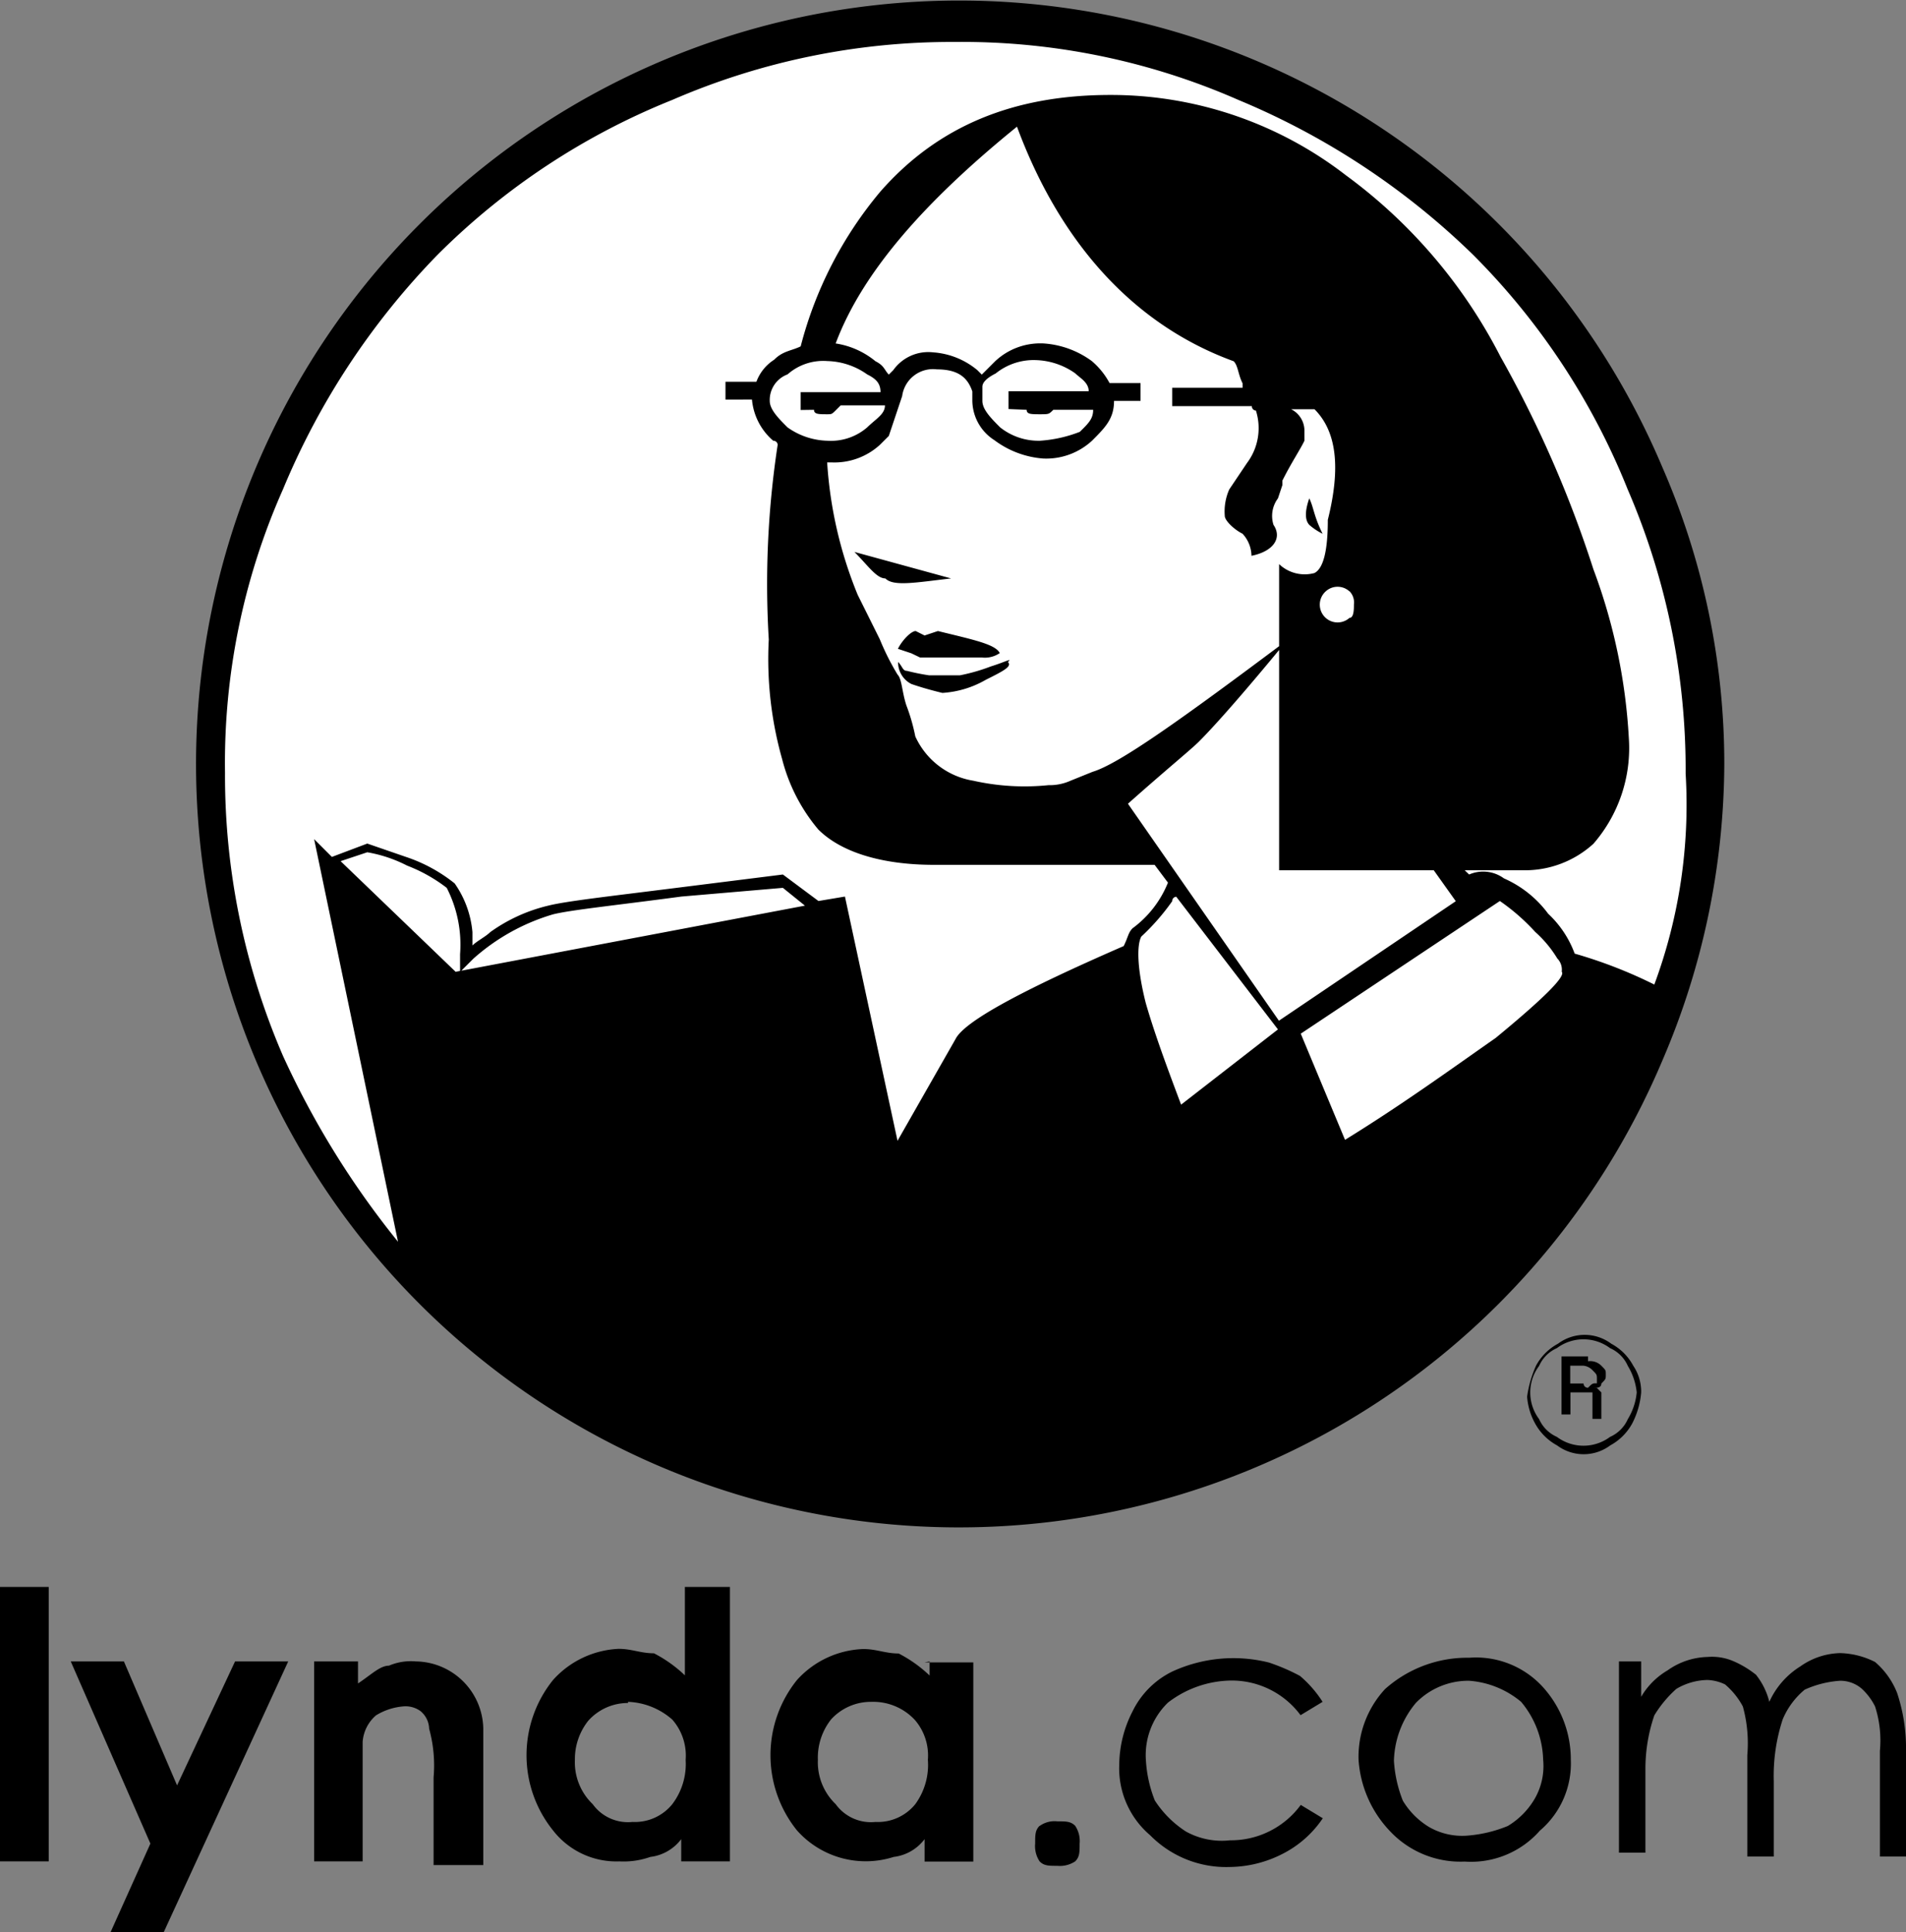 <svg id="Layer_1" data-name="Layer 1" xmlns="http://www.w3.org/2000/svg" viewBox="0 0 98.6 99.91"><rect x="0" y="0" width="98.6" height="99.91" fill="#808080" stroke="none"/><defs><style>.cls-1{fill:#fff;}</style></defs><title>lynda</title><g id="nlynda.com_logo_1_primary_logo_" data-name="nlynda.com logo 1 primary logo "><path d="M0,82.06H2.52V96.25H0Zm3.66,3.85H6.41l2.75,6.41,3-6.41h2.75l-6.44,14H5.72l2.06-4.58Zm12.34,0h2.52v1.14c.69-.46,1.14-.92,1.6-.92a2.89,2.89,0,0,1,1.39-.22A3.54,3.54,0,0,1,25,89.54c0,.08,0,.17,0,.26v6.64H22.43V91.91a7.14,7.14,0,0,0-.23-2.52,1.22,1.22,0,0,0-.46-.92,1.32,1.32,0,0,0-.92-.23,3.19,3.19,0,0,0-1.37.46,2,2,0,0,0-.69,1.37v6.18H16.25V85.91Zm19.24-3.85h2.52V96.25H35.24V95.1a2.35,2.35,0,0,1-1.6.92,4.15,4.15,0,0,1-1.6.23,4.15,4.15,0,0,1-3.43-1.6,6.2,6.2,0,0,1,0-7.78A4.85,4.85,0,0,1,32,85.26c.69,0,1.14.23,1.83.23a6.87,6.87,0,0,1,1.6,1.14V82.06Zm-2.75,6a2.75,2.75,0,0,0-2.06.92A3.19,3.19,0,0,0,29.74,91a3,3,0,0,0,.92,2.29,2.25,2.25,0,0,0,2.06.92,2.49,2.49,0,0,0,2.06-.92A3.44,3.44,0,0,0,35.47,91a2.82,2.82,0,0,0-.69-2.08A3.67,3.67,0,0,0,32.49,88Zm15.34-2.1h2.52v10.3H47.83V95.1a2.35,2.35,0,0,1-1.6.92,4.76,4.76,0,0,1-5-1.37,6.2,6.2,0,0,1,0-7.78,4.85,4.85,0,0,1,3.43-1.6c.69,0,1.14.23,1.83.23a6.87,6.87,0,0,1,1.6,1.14v-.73ZM45.08,88a2.79,2.79,0,0,0-2.08.9A3.19,3.19,0,0,0,42.31,91a3,3,0,0,0,.92,2.29,2.25,2.25,0,0,0,2.06.92,2.49,2.49,0,0,0,2.06-.92A3.44,3.44,0,0,0,48,91a2.81,2.81,0,0,0-.67-2.06A2.94,2.94,0,0,0,45.08,88Zm8.7,6.41c-.23.23-.23.46-.23.92a1.43,1.43,0,0,0,.23.92c.23.23.46.23.92.23a1.43,1.43,0,0,0,.92-.23c.23-.23.23-.46.23-.92a1.41,1.41,0,0,0-.23-.92c-.23-.23-.46-.23-.92-.23A1.32,1.32,0,0,0,53.78,94.42ZM68.42,88l-1.14.69a4.43,4.43,0,0,0-3.66-1.79,5.47,5.47,0,0,0-3.2,1.14,3.78,3.78,0,0,0-1.14,3,6.69,6.69,0,0,0,.46,2.06,5.42,5.42,0,0,0,1.6,1.6,3.82,3.82,0,0,0,2.29.46,4.48,4.48,0,0,0,3.66-1.83l1.14.69a5.5,5.5,0,0,1-2.06,1.83,6.12,6.12,0,0,1-2.75.69,5.52,5.52,0,0,1-4.12-1.64,4.55,4.55,0,0,1-1.6-3.66,6.12,6.12,0,0,1,.69-2.75,4.47,4.47,0,0,1,2.06-2.06,7.56,7.56,0,0,1,5-.46,10.29,10.29,0,0,1,1.6.69A6,6,0,0,1,68.42,88ZM76,85.72a4.68,4.68,0,0,1,3.89,1.6A5.57,5.57,0,0,1,81.26,91a4.55,4.55,0,0,1-1.6,3.66,4.74,4.74,0,0,1-3.89,1.6,5,5,0,0,1-3.89-1.6A5.91,5.91,0,0,1,70.28,91a5.16,5.16,0,0,1,1.37-3.66A6.39,6.39,0,0,1,76,85.72Zm0,1.19a3.79,3.79,0,0,0-2.75,1.14,4.85,4.85,0,0,0-1.14,3,6.69,6.69,0,0,0,.46,2.06,4,4,0,0,0,1.37,1.37,3.44,3.44,0,0,0,2.06.43,6.89,6.89,0,0,0,2-.49,4,4,0,0,0,1.37-1.37A3.38,3.38,0,0,0,79.83,91a4.85,4.85,0,0,0-1.14-3A4.74,4.74,0,0,0,76,86.91Zm7.52-1H84.9v1.83a3.83,3.83,0,0,1,1.37-1.37,3.71,3.71,0,0,1,2.06-.69,2.8,2.8,0,0,1,1.37.23,5.1,5.1,0,0,1,1.14.69A3.69,3.69,0,0,1,91.53,88a4.18,4.18,0,0,1,1.6-1.83,3.71,3.71,0,0,1,2.06-.69,4.22,4.22,0,0,1,1.81.46,4.06,4.06,0,0,1,1.14,1.6,9,9,0,0,1,.46,3V96H97.25V90.53A5.72,5.72,0,0,0,97,88.24a3.13,3.13,0,0,0-.69-.92,1.7,1.7,0,0,0-1.12-.41,5.3,5.3,0,0,0-1.83.46,4,4,0,0,0-1.14,1.54,9.37,9.37,0,0,0-.46,3.2V96H90.39V90.76a7.14,7.14,0,0,0-.23-2.52,3.92,3.92,0,0,0-.92-1.14,2.27,2.27,0,0,0-.92-.23,3.26,3.26,0,0,0-1.6.46,6,6,0,0,0-1.14,1.37,8.53,8.53,0,0,0-.46,2.75V95.8H83.75V85.91Z"/><circle id="nwhite_background" data-name="nwhite background" class="cls-1" cx="49.66" cy="39.5" r="38.67"/><path d="M86,24.17A39.48,39.48,0,1,0,34.29,75.89l0,0A39.5,39.5,0,0,0,86,54.83,39.1,39.1,0,0,0,89.2,39.5,38.3,38.3,0,0,0,86,24.17ZM23.57,50.25l-5.95-5.72L19,44.07a7.15,7.15,0,0,1,2.06.69,8.11,8.11,0,0,1,2.05,1.15,6.44,6.44,0,0,1,.69,3.43v.92l.69-.69a10.74,10.74,0,0,1,4.12-2.29c.92-.23,3.2-.46,6.64-.92l5.25-.45,1.14.92ZM61.1,57.12c-.69-1.83-1.37-3.66-1.83-5.26-.46-1.83-.46-3-.23-3.43a11.6,11.6,0,0,0,1.6-1.83.22.22,0,0,1,.21-.23h0l5.26,6.86ZM58.35,41.56c2.06-1.83,3.2-2.75,3.66-3.2.92-.92,2.52-2.75,4.58-5.26-5.49,4.11-8.7,6.4-10.07,6.81l-1.14.46a2.64,2.64,0,0,1-1.14.23,12.12,12.12,0,0,1-3.89-.23,4,4,0,0,1-3-2.29,9.76,9.76,0,0,0-.46-1.6c-.23-.69-.23-1.37-.46-1.6a13.05,13.05,0,0,1-.92-1.83l-1.14-2.29a21.56,21.56,0,0,1-1.58-6.85H43A3.49,3.49,0,0,0,45.52,23l.46-.46.69-2.06a1.61,1.61,0,0,1,1.8-1.38h0c1.14,0,1.6.46,1.83,1.14v.46a2.45,2.45,0,0,0,1.14,2.06,4.81,4.81,0,0,0,2.53.95,3.49,3.49,0,0,0,2.52-.92c.69-.69,1.14-1.14,1.14-2.06H59v-.92H57.4a3.92,3.92,0,0,0-.92-1.14A4.75,4.75,0,0,0,54,17.76a3.41,3.41,0,0,0-2.52.92l-.69.69-.23-.23a4,4,0,0,0-2.29-.92,2.22,2.22,0,0,0-2.06.92l-.23.23c-.23-.23-.23-.46-.69-.69a4.24,4.24,0,0,0-2.06-.92c1.37-3.66,4.58-7.32,9.38-11.21,2.29,6.18,6.18,10.3,11.21,12.13.23.23.23.69.46,1.14v.23H60.64V21h4.12a.22.22,0,0,0,.21.23h0a3,3,0,0,1-.46,2.71l-.92,1.37a2.8,2.8,0,0,0-.23,1.37c0,.23.46.69.92.92a1.71,1.71,0,0,1,.46,1.14c1.14-.23,1.6-.92,1.14-1.6a1.52,1.52,0,0,1,.23-1.37l.23-.69v-.23c.46-.92.92-1.6,1.14-2.06V22.3a1.24,1.24,0,0,0-.69-1.14H68c1.14,1.14,1.37,3,.69,5.72,0,1.6-.23,2.51-.69,2.75a1.92,1.92,0,0,1-1.83-.46V45h8l1.14,1.6-9.15,6.18ZM42.11,21.19c0,.23.23.23.69.23.23,0,.23,0,.46-.23l.23-.23h2.29c0,.46-.46.69-.92,1.14a2.87,2.87,0,0,1-2.06.69,3.71,3.71,0,0,1-2.06-.69c-.46-.46-.92-.92-.92-1.37a1.41,1.41,0,0,1,.92-1.37,2.79,2.79,0,0,1,2.06-.69,3.71,3.71,0,0,1,2.06.69c.46.23.69.46.69.92H41.42v.92Zm11,0c0,.23.23.23.69.23s.46,0,.69-.23h2.06c0,.46-.23.69-.69,1.14a6.92,6.92,0,0,1-2.06.46,3.19,3.19,0,0,1-2.06-.69c-.46-.46-.92-.92-.92-1.37V20q0-.34.69-.69a3.13,3.13,0,0,1,2.06-.69,3.71,3.71,0,0,1,2.06.69c.23.23.69.46.69.92H52.17v.92Zm16.7,9.38a.83.83,0,0,1,.23.69c0,.23,0,.69-.23.69a.92.92,0,0,1-1.23-1.37.91.91,0,0,1,1.23,0Zm7.55,23.11c-2.29,1.6-4.81,3.43-7.78,5.26l-2.29-5.49,10.3-6.86a10.72,10.72,0,0,1,1.83,1.6,6,6,0,0,1,1.14,1.37.83.83,0,0,1,.23.69q.33.34-3.44,3.44Zm8.22-2.77a24.23,24.23,0,0,0-4.12-1.6,5.33,5.33,0,0,0-1.37-2.06,5.69,5.69,0,0,0-2.29-1.83,1.82,1.82,0,0,0-1.8-.2L75.77,45h3a5.26,5.26,0,0,0,3.66-1.37,7.55,7.55,0,0,0,1.83-5.49,29.43,29.43,0,0,0-1.83-8.7,59.45,59.45,0,0,0-4.81-11,26.72,26.72,0,0,0-8-9.38A19.87,19.87,0,0,0,57.44,4.91c-5,0-8.92,1.6-11.9,5a20.37,20.37,0,0,0-4.12,8c-.46.23-.92.23-1.37.69a2.29,2.29,0,0,0-.92,1.14h-1.6v.92H38.9A3.18,3.18,0,0,0,40,22.79a.22.22,0,0,1,.23.21v0a47.77,47.77,0,0,0-.46,10.07,19,19,0,0,0,.69,6.18,9.16,9.16,0,0,0,1.87,3.64c1.14,1.14,3.2,1.83,6,1.83H59.73l.69.92A5.46,5.46,0,0,1,58.59,48c-.23.23-.23.46-.46.92-5.26,2.29-8.24,3.89-8.7,4.81l-3,5.26L43.71,46.36l-1.37.23L40.5,45.22l-5.5.69c-3.66.46-5.72.69-6.64.92a8.52,8.52,0,0,0-3,1.37c-.23.23-.69.46-.92.69V48.2a5.18,5.18,0,0,0-.92-2.52A8.13,8.13,0,0,0,21,44.31l-2-.69-1.83.69-.92-.92,4.34,20.82a44.92,44.92,0,0,1-5.95-9.61,36.55,36.55,0,0,1-3-14.65,34.83,34.83,0,0,1,3-14.65,38.45,38.45,0,0,1,8-12.13,36.21,36.21,0,0,1,12.13-8,36.35,36.35,0,0,1,14.65-3,35.53,35.53,0,0,1,14.65,3,38.56,38.56,0,0,1,12.13,8,36.11,36.11,0,0,1,8,12.13A36.52,36.52,0,0,1,87.2,40,26.76,26.76,0,0,1,85.58,50.91ZM51.26,34.46a9.76,9.76,0,0,1-1.6.46h-1.6a11.5,11.5,0,0,1-1.14-.23c-.23,0-.23-.23-.46-.46a1.25,1.25,0,0,0,.69,1.14c.52.18,1.06.33,1.6.46A5.13,5.13,0,0,0,51,35.15c.92-.46,1.37-.69,1.14-.92C52.4,34,52,34.23,51.26,34.46ZM47.6,34h3.2a1.37,1.37,0,0,0,.92-.23c-.23-.46-1.37-.69-3.2-1.14l-.69.23-.46-.23c-.23,0-.69.46-.92.92l.69.23ZM68.42,27.6c-.46-.92-.46-1.37-.69-1.83-.23.66-.23,1.12,0,1.37A3.19,3.19,0,0,0,68.42,27.6ZM49.2,29.91l-5-1.37c.69.69,1.14,1.37,1.6,1.37C46.22,30.34,47.37,30.12,49.2,29.91ZM84.9,72a4.27,4.27,0,0,1-.46,1.6,2.84,2.84,0,0,1-1.14,1.14,2.3,2.3,0,0,1-2.75,0,2.84,2.84,0,0,1-1.14-1.14A3.37,3.37,0,0,1,79,72.22a5.88,5.88,0,0,1,.46-1.6,2.78,2.78,0,0,1,1.14-1.14,2.3,2.3,0,0,1,2.75,0,2.78,2.78,0,0,1,1.14,1.14A2.4,2.4,0,0,1,84.9,72Zm-.23,0a3.28,3.28,0,0,0-.46-1.37,1.8,1.8,0,0,0-.92-.92,2.3,2.3,0,0,0-2.75,0,1.8,1.8,0,0,0-.92.92,2.29,2.29,0,0,0,0,2.75,1.8,1.8,0,0,0,.92.92,2.3,2.3,0,0,0,2.75,0,1.8,1.8,0,0,0,.92-.92A3.23,3.23,0,0,0,84.67,72Z"/><path d="M82.15,70.39a.81.81,0,0,1,.69.23c.23.23.23.23.23.46s0,.23-.23.46c0,.23-.23.23-.46.23h.23l.23.23v1.37h-.46V72H81.24v1.14h-.46v-3h1.37Zm0,1.37c.23-.23.23-.23.46-.23v-.22c0-.23,0-.23-.23-.46a.75.75,0,0,0-.46-.23h-.69v.92h.69a.22.22,0,0,0,.22.22Z"/></g></svg>